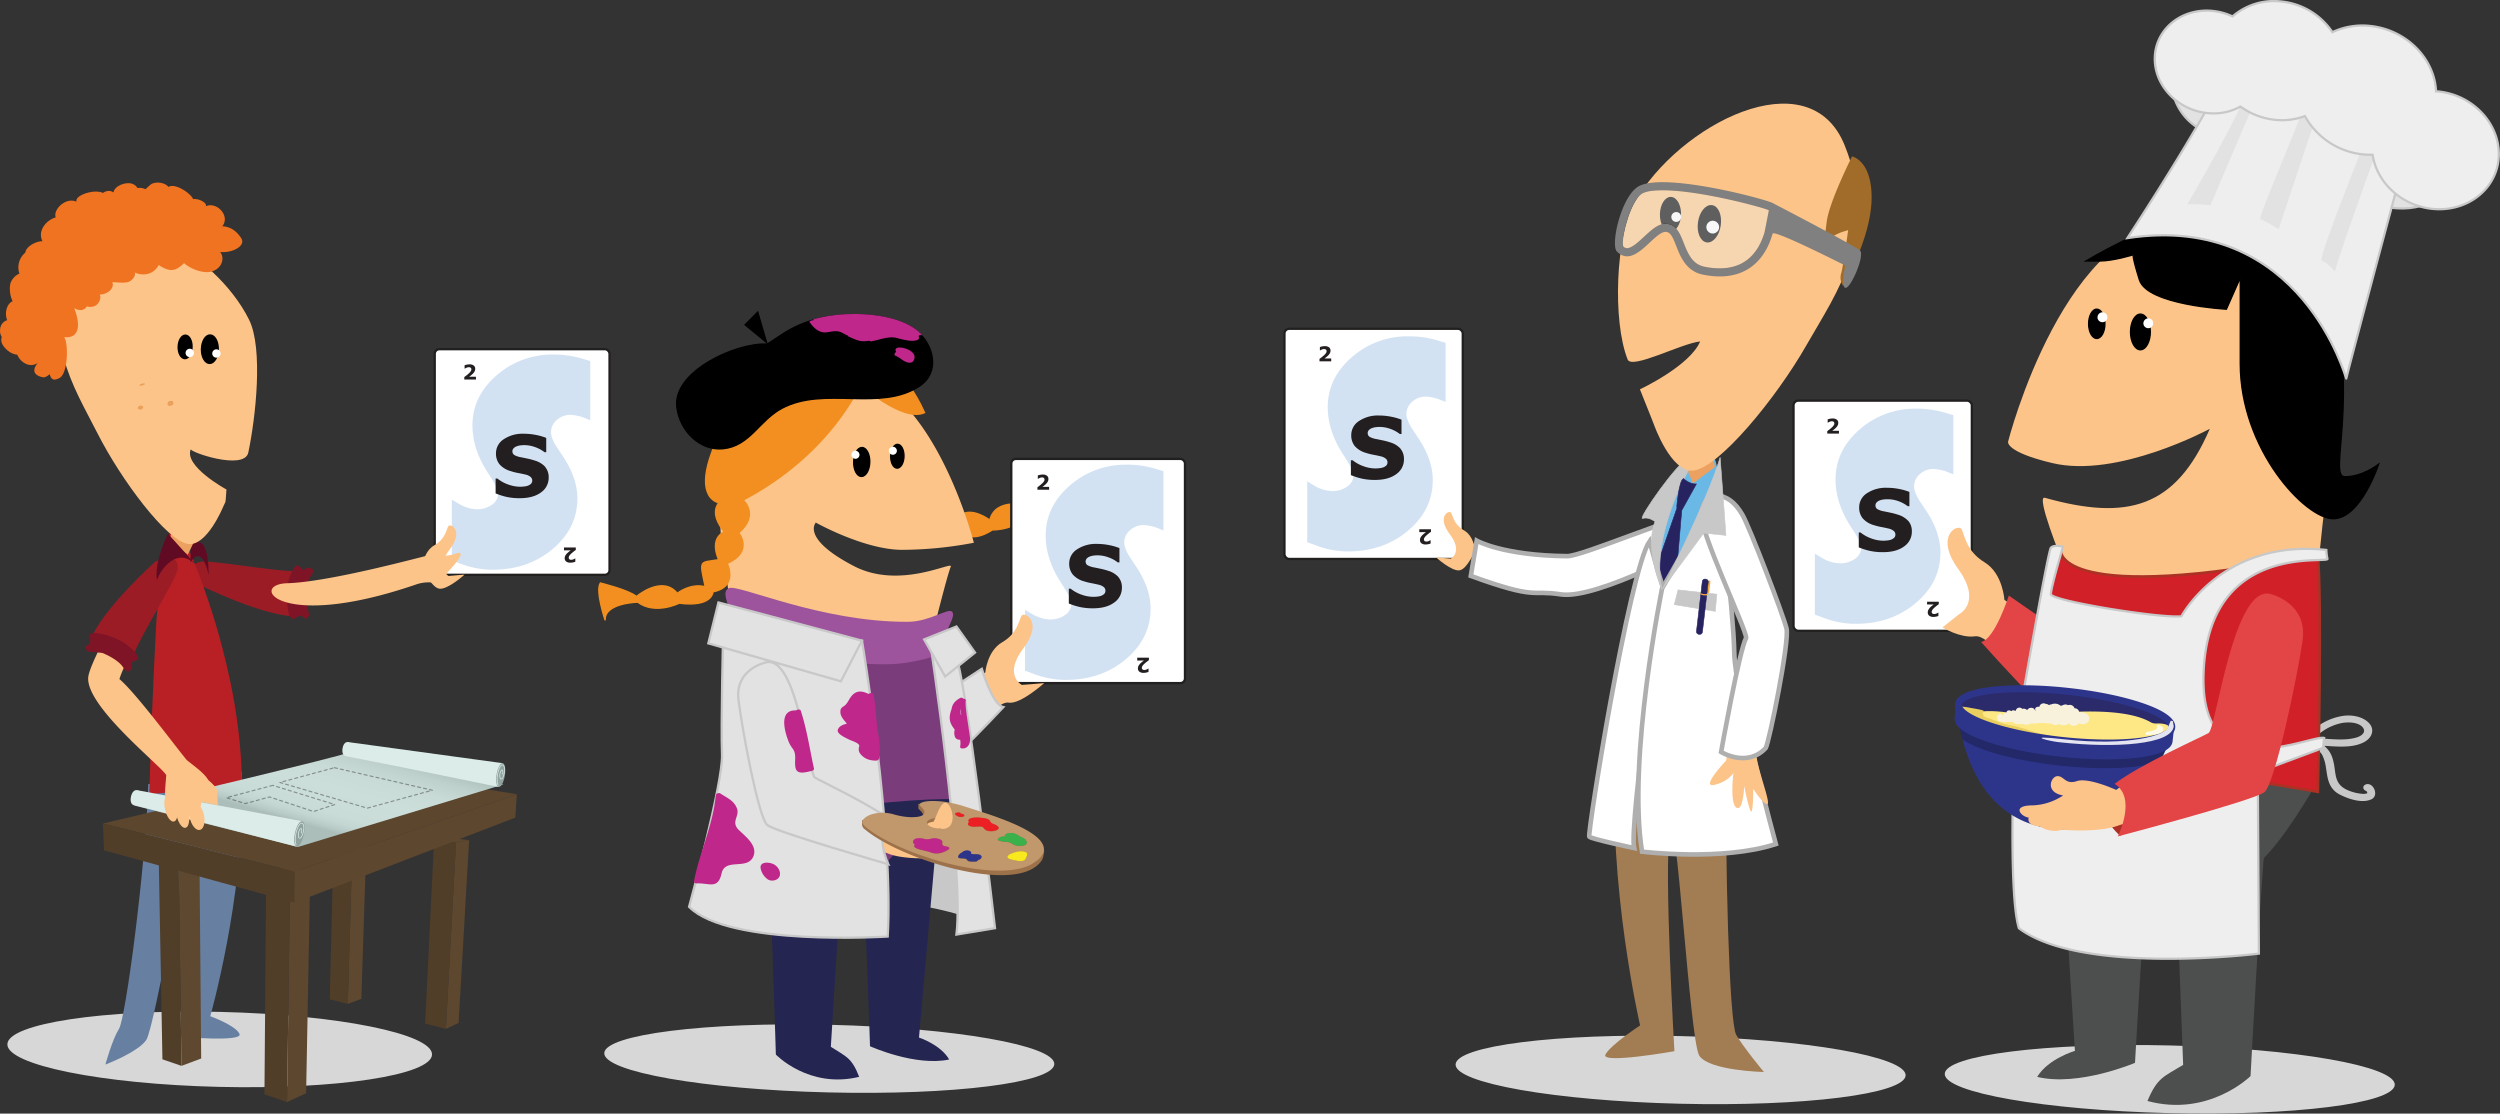 <?xml version="1.0" encoding="UTF-8"?>
<svg xmlns="http://www.w3.org/2000/svg" onmouseup="{ if(window.parent.document.onmouseup) window.parent.document.onmouseup(arguments[0]);}" viewBox="0 0 1082.46 482.16" xmlns:xlink="http://www.w3.org/1999/xlink"><rect x="0" y="0" width="1082.46" height="482.16" fill="#333333" stroke="none"/><defs><style>.cls-1,.cls-44,.cls-45{fill:none;}.cls-2{isolation:isolate;}.cls-3{fill:#d7d7d7;}.cls-4{fill:#f28f20;stroke:#f28f20;stroke-width:0.61px;}.cls-14,.cls-5,.cls-64,.cls-66,.cls-70{fill:#fff;}.cls-5{stroke:#221f1f;stroke-miterlimit:10;}.cls-6{clip-path:url(#clip-path);}.cls-7{fill:#d3e2f3;}.cls-8{clip-path:url(#clip-path-2);}.cls-9{fill:#231f20;}.cls-10{fill:#fcc488;}.cls-11,.cls-52,.cls-74{fill:#c8c8c8;}.cls-11,.cls-12,.cls-52,.cls-53,.cls-56,.cls-74{stroke:#c8c8c8;}.cls-12,.cls-53,.cls-57{fill:#e2e2e2;}.cls-13,.cls-33,.cls-45,.cls-75{stroke:#000;}.cls-13{stroke-width:0.59px;}.cls-15{fill:#242551;}.cls-16{fill:#7b3c7c;}.cls-17{fill:#9e549d;}.cls-18{fill:#9d7149;}.cls-19{clip-path:url(#clip-path-3);}.cls-20{fill:#c1976c;}.cls-21{fill:#bf278b;}.cls-22{fill:#ec2024;}.cls-23{fill:#3ab14a;}.cls-24{fill:#f7e91d;}.cls-25,.cls-59{fill:#2d358b;}.cls-26{fill:#9c1c25;}.cls-27{fill:#7f1426;}.cls-28{fill:#6780a2;}.cls-29{fill:#b92025;}.cls-30{fill:#610a24;}.cls-31{fill:#eca160;}.cls-32{fill:#eed214;}.cls-33{stroke-width:0.64px;}.cls-34{fill:#f07322;}.cls-35{fill:#eba05e;}.cls-36{fill:#5b462e;}.cls-37{fill:#5e4830;}.cls-38{fill:#513e29;}.cls-39{fill:#5d472f;}.cls-40{fill:#5c462e;}.cls-41{fill:url(#linear-gradient);}.cls-42{fill:#dcece9;}.cls-43{fill:#90a39f;}.cls-44{stroke:#dcece9;stroke-width:0.3px;}.cls-45{stroke-linecap:round;stroke-linejoin:round;stroke-width:0.5px;stroke-dasharray:1.32;opacity:0.35;}.cls-45,.cls-58{mix-blend-mode:multiply;}.cls-46{clip-path:url(#clip-path-4);}.cls-47{clip-path:url(#clip-path-5);}.cls-48{clip-path:url(#clip-path-6);}.cls-49{clip-path:url(#clip-path-7);}.cls-50{fill:#fcc58a;}.cls-51{fill:#e34445;}.cls-52{stroke-width:2.02px;}.cls-53,.cls-56{stroke-width:0.98px;}.cls-54{fill:#4d4e4e;}.cls-55{fill:#d12027;stroke:#ab3124;stroke-width:1.17px;}.cls-56,.cls-79{fill:#efeeee;}.cls-58{opacity:0.25;}.cls-59{stroke:#2d358b;stroke-width:2.05px;}.cls-60{fill:#2b2b6b;}.cls-61{clip-path:url(#clip-path-8);}.cls-62{fill:#fde885;}.cls-63{fill:#eacf60;}.cls-64{opacity:0.87;mix-blend-mode:overlay;}.cls-65{fill:#ab3124;}.cls-66{opacity:0.79;}.cls-67{fill:#f8f2dc;}.cls-68{clip-path:url(#clip-path-9);}.cls-69{clip-path:url(#clip-path-10);}.cls-70{stroke:#afafb0;stroke-width:2px;}.cls-71{fill:#a27c52;}.cls-72{fill:#6ab8e6;}.cls-73,.cls-78{fill:#272361;stroke:#272361;}.cls-73{stroke-width:0.25px;}.cls-74{stroke-width:0.26px;}.cls-75{stroke-width:0.84px;}.cls-76{fill:#a16c29;}.cls-77{fill:#f6ac3c;}.cls-78{stroke-width:0.23px;}.cls-79{opacity:0.4;}.cls-80{fill:gray;}</style><clipPath id="clip-path"><rect data-cppathid="10000" height="99.66" width="59.89" y="198.07" x="443.83" class="cls-1"/></clipPath><clipPath id="clip-path-2"><rect data-cppathid="10001" height="99.82" width="59.89" y="198.07" x="443.83" class="cls-1"/></clipPath><clipPath id="clip-path-3"><polygon data-cppathid="10002" points="435.19 382.25 366.25 359.7 392.89 341.04 461.83 363.59 435.19 382.25" class="cls-1"/></clipPath><linearGradient gradientUnits="userSpaceOnUse" gradientTransform="translate(-211.95 428.45) rotate(1.39)" y2="-118.62" x2="354.63" y1="-79.33" x1="344.28" id="linear-gradient"><stop stop-color="#abbeba" offset="0"/><stop stop-color="#b8cac6" offset="0.04"/><stop stop-color="#c3d6d2" offset="0.11"/><stop stop-color="#cadcd8" offset="0.2"/><stop stop-color="#ccdeda" offset="0.46"/><stop stop-color="#c9dbd7" offset="0.66"/><stop stop-color="#bfd1cd" offset="0.83"/><stop stop-color="#aec1bd" offset="0.98"/><stop stop-color="#abbeba" offset="1"/></linearGradient><clipPath id="clip-path-4"><rect data-cppathid="10003" height="99.66" width="59.89" y="150.36" x="195.64" class="cls-1" id="SVGID"/></clipPath><clipPath id="clip-path-5"><rect data-cppathid="10004" height="99.82" width="59.89" y="150.36" x="195.64" class="cls-1" data-name="SVGID" id="SVGID-2"/></clipPath><clipPath id="clip-path-6"><rect data-cppathid="10005" height="99.66" width="59.89" y="173.79" x="785.82" class="cls-1" data-name="SVGID" id="SVGID-3"/></clipPath><clipPath id="clip-path-7"><rect data-cppathid="10006" height="99.82" width="59.89" y="173.79" x="785.82" class="cls-1" data-name="SVGID" id="SVGID-4"/></clipPath><clipPath id="clip-path-8"><path data-cppathid="10007" d="M848,305c-.64,5.87,19.52,12.87,45,15.63s46.68.25,47.32-5.63-19.52-12.88-45-15.63S848.64,299.09,848,305Z" class="cls-1"/></clipPath><clipPath id="clip-path-9"><rect data-cppathid="10008" height="99.66" width="59.89" y="142.47" x="565.96" class="cls-1" data-name="SVGID" id="SVGID-5"/></clipPath><clipPath id="clip-path-10"><rect data-cppathid="10009" height="99.82" width="59.89" y="142.47" x="565.96" class="cls-1" data-name="SVGID" id="SVGID-6"/></clipPath></defs><g class="cls-2"><g data-name="Layer 2" id="Layer_2"><g data-name="estimation cards" id="estimation_cards"><g data-name="team estimate agree" id="team_estimate_agree"><g data-name="Allyson estimating" id="Allyson_estimating"><path data-cppathid="10010" d="M261.64,456c-.19,8.09,43.27,15.7,97.08,17s97.59-4.19,97.78-12.28-43.26-15.7-97.07-17S261.84,447.93,261.64,456Z" class="cls-3"/><path data-cppathid="10011" d="M384.57,196.52s-3.89,8.77,7.82,12c0,0-2.51,10.11,10.16,9.82,0,0-.16,11.3,10.87,8.45,0,0,4,10.57,16.25,2.65,0,0,11.57.27,16-8.09,0,0,13.24-6,16.11,1,0,0-1.61-13.47-5.05-15.47,0,0-9.81,8-11.61,12,0,0-14.05-3.77-16.56,6.33,0,0-8-6.16-13.08-1.87,0,0-2.45-10.33-10.32-8,0,0,.17-10-7.4-9.85,0,0,2.92-9.3-3.13-12.36C394.65,193.13,380.54,187.69,384.57,196.52Z" class="cls-4"/><rect data-cppathid="10012" rx="2" height="97.08" width="75.21" y="198.7" x="437.87" class="cls-5" id="card"/><g data-name="Small estimate" id="Small_estimate"><g class="cls-6"><path data-cppathid="10013" d="M487.93,201.22a36.42,36.42,0,0,0-24.8,9.07q-10.36,9.06-10.37,21.61,0,10.4,6.87,20.79,4.29,6.57,4.3,8.52a6,6,0,0,1-2.68,5,10.93,10.93,0,0,1-6.68,2,16.24,16.24,0,0,1-7.53-2.27c-.08,0-3.13-1.88-3.22-1.92v26.39l3.19,1.15a38.62,38.62,0,0,0,14.43,2.84q15.39,0,26.07-9t10.68-21.9q0-8.84-6.34-18.32l-2.34-3.51c-1.81-2.73-2.72-5-2.72-6.76a6.87,6.87,0,0,1,2.49-5.33,8.7,8.7,0,0,1,6-2.21,19.1,19.1,0,0,1,4.88.9c.08,0,3.51,1.38,3.59,1.4V204l-3.34-1a43.57,43.57,0,0,0-12.45-1.82" class="cls-7"/></g><g class="cls-8"><path data-cppathid="10014" d="M484.27,249.86a9.79,9.79,0,0,0-4.55-2.75c-1.05-.34-2-.6-2.94-.8l-2.84-.59a9,9,0,0,1-3.07-1,1.87,1.87,0,0,1-.81-1.63,1.85,1.85,0,0,1,.5-1.26,3.14,3.14,0,0,1,1.21-.82,6.7,6.7,0,0,1,1.65-.44,12.58,12.58,0,0,1,1.73-.12,13.59,13.59,0,0,1,4.81.88,14.06,14.06,0,0,1,4,2.17h.74v-6.19a24,24,0,0,0-4.49-1.29,27,27,0,0,0-5.24-.52,14.72,14.72,0,0,0-8.66,2.38,7.2,7.2,0,0,0-3.36,6.13,7.29,7.29,0,0,0,1.49,4.68,9.89,9.89,0,0,0,4.88,3,25.3,25.3,0,0,0,3.17.8c1.12.21,2.19.44,3.2.68a5.37,5.37,0,0,1,2.2,1,2,2,0,0,1,.74,1.53,1.89,1.89,0,0,1-.51,1.44,4.13,4.13,0,0,1-1.31.82,7.36,7.36,0,0,1-1.68.36c-.68.07-1.24.1-1.66.1a15.5,15.5,0,0,1-5.12-.92,16.07,16.07,0,0,1-4.81-2.63h-.76v6.44a29.42,29.42,0,0,0,4.65,1.49,25.66,25.66,0,0,0,5.83.59c3.85,0,6.89-.83,9.14-2.48a7.7,7.7,0,0,0,3.37-6.46,6.78,6.78,0,0,0-1.48-4.52" class="cls-9"/><path data-cppathid="10015" d="M454.25,210.81h-2.9l.57-.42c.27-.21.53-.43.79-.67a4.87,4.87,0,0,0,.94-1.14,2.36,2.36,0,0,0,.3-1.16,1.75,1.75,0,0,0-.63-1.44,2.91,2.91,0,0,0-1.85-.51,5.55,5.55,0,0,0-1.21.14,4.4,4.4,0,0,0-.9.26v1.44h.14a3.88,3.88,0,0,1,.81-.42,2.42,2.42,0,0,1,.84-.17,1.23,1.23,0,0,1,.82.24.85.85,0,0,1,.28.69,1.43,1.43,0,0,1-.22.74,4.7,4.7,0,0,1-.75.89q-.34.33-.93.81c-.39.31-.78.61-1.16.89v1.07h5.06" class="cls-9"/><path data-cppathid="10016" d="M492.4,286h2.9l-.57.42c-.27.21-.53.43-.8.67a4.81,4.81,0,0,0-.93,1.14,2.36,2.36,0,0,0-.3,1.16,1.75,1.75,0,0,0,.63,1.44,2.91,2.91,0,0,0,1.85.51,5.46,5.46,0,0,0,1.2-.14,5.17,5.17,0,0,0,.91-.27V289.5h-.14a3.88,3.88,0,0,1-.81.42,2.46,2.46,0,0,1-.84.17,1.18,1.18,0,0,1-.82-.25.83.83,0,0,1-.28-.68,1.43,1.43,0,0,1,.22-.74,5,5,0,0,1,.74-.89c.24-.22.55-.5.94-.81s.77-.61,1.16-.89v-1.07H492.4" class="cls-9"/></g></g><path data-cppathid="10017" d="M421.67,235s-19.15-75.39-60.22-74-54.74,43.5-47.9,82.64c1.83,10.47,3.51,26,5,43.09,4,46.86,20.54,46.7,20.54,46.7l67.36-2.68L402.23,286l1.65-11.87s6.43-25.87,7.8-28.76-21.87,10.21-42-.29c-23.05-12-16.44-18.8-16.44-18.8s21,11.79,37.44,11.79A168.14,168.14,0,0,0,421.67,235Z" class="cls-10"/><path data-cppathid="10018" d="M426.62,291.17s.72-9.28,7.3-13.08,7.19-9.38,8.36-11.44,9.72,2.34.86,14-.68,15.93-.68,15.93l9.65-.81s-10.28,9.29-15.37,8.46-12.3,11.43-18.8,14.43-24.85-10.81-24.76-11.61,14.92-4.46,14.92-4.46Z" class="cls-10"/><path data-cppathid="10019" d="M284.77,308.15l-.34,0-.35,0,.35,0Z" class="cls-10"/><path data-cppathid="10020" d="M427.25,399.42s-22-8.46-38.18-8.45,6.46-54.45,6.46-54.45l21.39-.67Z" class="cls-11"/><path data-cppathid="10021" d="M425.1,289.59s4.49,15.5,9.33,16.59c-8,8.57-17,17.5-17,17.5L408.64,310l3.6-12Z" class="cls-12"/><path data-cppathid="10022" d="M376.59,200.11c-.08,3.47-1.71,6.24-3.63,6.19s-3.41-2.89-3.33-6.35,1.72-6.24,3.63-6.19S376.68,196.66,376.59,200.11Z" class="cls-13"/><path data-cppathid="10023" d="M391.41,197.61c-.07,2.86-1.41,5.13-3,5.09s-2.81-2.37-2.75-5.23,1.42-5.12,3-5.08S391.47,194.76,391.41,197.61Z" class="cls-13"/><path data-cppathid="10024" d="M372.14,197.06a1.74,1.74,0,1,1-1.7-1.89A1.79,1.79,0,0,1,372.14,197.06Z" class="cls-14"/><path data-cppathid="10025" d="M388.32,195.43a1.74,1.74,0,1,1-1.58-2A1.78,1.78,0,0,1,388.32,195.43Z" class="cls-14"/><path data-cppathid="10026" d="M418.18,345.62s-5.7,30.23-28.88,32.88c-15.1,1.73-44.51-.71-48.68,4-5.85,6.62-24.86-28.59-24.86-28.59s77.59-32.1,95.95-18.41" class="cls-15"/><path data-cppathid="10027" d="M404.91,370l-7,79.25s9.33,3,13.07,9.49C396.34,461.88,376.7,453,376.7,453s-2.31-73.76-3.92-82.25S404.91,370,404.91,370Z" class="cls-15"/><path data-cppathid="10028" d="M365.1,366.72l-5.36,86.53c6.63,4.31,9,4.57,12.26,13-21.74,5.31-36.07-9.65-36.07-9.65s-2.47-84.7-3.62-87.21,31-3.87,31-3.87" class="cls-15"/><path data-cppathid="10029" d="M316.78,272.69c90.71,20,90.4.91,90.4.91S422,333,418.5,346.5c-19.39-3.19-103.81,9.56-103.81,9.56S314.77,286.16,316.78,272.69Z" class="cls-16"/><path data-cppathid="10030" d="M372.48,166.45s-12.49,30-50.73,50.06c0,0,7.27,6.24-1.89,14.21,0,0,6.61,8.05-5,13.24,0,0,5,10.14-6.17,12.29,0,0-.12,6.78-14.61,4.91,0,0-10.34,5.21-17.94-.44,0,0-14.56.25-14.12,7.85,0,0-4.33-12.85-2.08-16.13,0,0,12.3,3,15.64,5.84,0,0,11.06-9.44,17.67-1.39,0,0,5.63-4.52,12.09-2.84-2.57-12-2.53-10.33,5.85-11.7,0,0-4.43-8.9,2.46-12.08,0,0-6.64-7.14-2.48-12.5-7.66-2.59-7.8-13.61,1.06-30.93,13.64-26.68,38.16-29.73,42.16-28.73s28.59-17.82,45.92,20.55C391,183,372.48,166.45,372.48,166.45Z" class="cls-4"/><path data-cppathid="10031" d="M332.07,149c5.58-2.87,14.06-12.43,36.91-12.74,8.68-.11,20.46,1.38,27.59,6.77,7.75,5.87,10.74,18.11,1.54,24.16-17.17,11.28-41.16-.23-59.61,9.62-9.81,5.24-13.81,16.32-25.44,17.48-9.92,1-18.75-7.67-20-18-1.89-15.43,25.57-28,39-27.3" class="cls-13"/><polygon data-cppathid="10032" points="322.61 140.63 328.08 135.13 331.92 148.28 322.61 140.63" class="cls-13"/><path data-cppathid="10033" d="M315.59,254.64c-3.3,1.55-.16,6.72.17,9.5s-4.13,7-2.61,9.83S367,290.71,392,287s18.47-11,18.12-13,3.74-7,2.2-9.05-9.59,4.21-19.1,4.28C355.21,269.45,319.59,252.76,315.59,254.64Z" class="cls-17"/><path data-cppathid="10034" d="M373.22,277.4s13.83,82.26,11.14,128.1c0,0-68.87,4.46-86-12.87,0,0,14.77-53.76,14.27-66s.49-52.62.49-52.62Z" class="cls-12"/><polygon data-cppathid="10035" points="311.09 260.86 306.7 278.56 364.08 294.99 373.21 277.4 311.09 260.86" class="cls-12"/><path data-cppathid="10036" d="M402.58,276.93s15,98.91,11.55,127.71l16.69-2.76s-12.75-111.12-17.31-118.75S402.58,276.93,402.58,276.93Z" class="cls-12"/><polygon data-cppathid="10037" points="400.14 276.87 409.25 292.92 422.17 282.55 414.13 271.27 400.14 276.87" class="cls-12"/><path data-cppathid="10038" d="M383.89,373.19a24.72,24.72,0,0,0,5-5.91c1.83-3.27-10.06-10.76-10.2-4.92S383.89,373.19,383.89,373.19Z" class="cls-16"/><path data-cppathid="10039" d="M339.85,294.44c1,3.31,9.34,32.36,9.56,39.37s25.34,14.63,36.24,23.27c0,0,9.83-4.24,13.88-2.78s4.53-1.64,6.86-1.59,4.53,5.76-2.11,6.77a20.65,20.65,0,0,0,11.2,3.78c7,.36,3.21,4.16.67,4.29,0,0,1.11,2.76-4,3a9.65,9.65,0,0,1-7.82,1s-13.06.85-20-2.05c-3.43-1.43-47.07-10.1-50-16.21s-13.9-45.3-12-51.88S336.61,283.46,339.85,294.44Z" class="cls-10"/><path data-cppathid="10040" d="M331.52,286.84s-13.43,2.82-11.76,16.23,8.73,51.11,12.44,54.14,52.42,17,52.42,17-6.64-13.91,1.64-18.62c-9-7.1-30.68-17.25-33.43-18.9S345.16,283.05,331.52,286.84Z" class="cls-12"/><path data-cppathid="10041" d="M410.06,359.49c-1.42.94-4.42,1.05-6.72.24s-3-2.24-1.59-3.18,4.43-1.05,6.73-.23,3,2.22,1.58,3.17m-36.7-4.44c-.11,1.13,0,1-.1,1.7a2.62,2.62,0,0,0,1.19,2.32c14.94,12.55,58.84,26.27,73.39,16.59.21-.13.42-.28.62-.43,2-1.54,3.06-3.06,3.31-4.55.16-1.08.64-2.11.07-3.15-4-7.32-25.45-13.54-34.63-16.64a62.41,62.41,0,0,0-19.57-2.82s0,1.43,0,1.64a.93.93,0,0,0,.42.85c2,1.82,2.1,3.08,1,3.82-1.95,1.3-7.51,1-12.53-.51-4.56-1.42-9.36-.69-11.73.89" class="cls-18"/><g class="cls-2"><g class="cls-19"><path data-cppathid="10042" d="M443.62,372.43c-1.11.78-3.52.26-5.46-.19-2.59-.62-2.33-1.42-1.05-2.31l.05,0a.62.62,0,0,1,.19-.07c1.45-.68,4.46-1.8,6.62-.91a1,1,0,0,1,.72,1.44,7.1,7.1,0,0,1-.7,1.7,1.22,1.22,0,0,1-.37.38m-11.05-9.57a.88.88,0,0,1,.25-.26,4,4,0,0,1,2.25-.35,1,1,0,0,1,.47-1.06,2.67,2.67,0,0,1,1-.38,5.9,5.9,0,0,1,3.69.5,18.19,18.19,0,0,0,2.23,1.31,4.2,4.2,0,0,1,1.42.78c.65.74,1,1.5.34,2.2a1.29,1.29,0,0,1-.21.19,5.83,5.83,0,0,1-3.55.4c-2-.21-2.18-1.38-4.23-1.61a14.46,14.46,0,0,1-3.68-.59c-.79-.36-.52-.76-.05-1.09l.06,0m-9.47,10-.16.09-.36.14a.52.52,0,0,1-.41,0c-1.34,0-2.87.13-3.36-.64s-1.39-.67-2.76-.77c-2.16-.14-.81-1.58-.37-2l.19-.17a.42.42,0,0,1,.28-.09c.14-.12.31-.25.49-.38a3.23,3.23,0,0,1,2.77-.68c1,.33,1.12.7,1.06,1.18s2.52.25,3.42.51c1.43.4,1.35,1.45.49,2a2.69,2.69,0,0,1-.91.39,1.22,1.22,0,0,1-.37.42M419.61,356h0c-.45-.58-.34-1,.11-1.34,1-.74,4-.79,6.4-.33a4.83,4.83,0,0,1,2.22.78c.55.58.36,1.2,1.75,1.7,1.6.58,2.75,1.4,2.14,2.18a2.1,2.1,0,0,1-.34.32,5.83,5.83,0,0,1-3.5.59,3,3,0,0,1-2.51-1.42c-.94-1.2-3.76,0-5.74-.71-1.43-.49-1.09-1.24-.61-1.72l.08,0m-2.32-2.52a3.14,3.14,0,0,1-3-.28c-.08-.05-.11-.1-.11-.15a1.29,1.29,0,0,1-.46-.32c-.22-.26-.18-.47.05-.63a3,3,0,0,1,1.4-.32c.38,0,.71.14.72.31a.24.24,0,0,0,.09.15,2.69,2.69,0,0,1,1.44.48.43.43,0,0,1-.07.73l0,0m-6.81,14.47a9.88,9.88,0,0,1-2,1,7.57,7.57,0,0,1-5.16.27c-3.14-1.31-8.87-1.39-7.13-3.74-.26,0-.53-.08-.6-.23a1.31,1.31,0,0,1,.37-1.77,2.61,2.61,0,0,1,1.36-.41,7.62,7.62,0,0,1,2.82.2c2.17.56,2.69-.19,4.34-.23s3.42.55,3.54,1.39-.65,1.71,1.59,2.13a3.31,3.31,0,0,1,1.23.37c.42.33.17.71-.32,1.05m-.13-10.16a.18.18,0,0,1-.07.05c-1.44,1-4.46,1.11-6.74.32s-2.93-2.14-1.56-3.09a.18.18,0,0,1,.07-.05c1.44-1,4.46-1.1,6.73-.32s2.94,2.14,1.57,3.09m-35.48-4.11c-1.66,1.16-2.08,2.72-.31,4.21,14.73,12.4,58.89,25.6,73.48,15.38l.33-.24c14.24-10.66-18.46-19.88-30.66-23.85-9.43-3.07-17.29-2.8-19.2-1.47-.55.39-.6.87,0,1.39,2,1.75,2,3,.95,3.76-1.95,1.36-7.58,1.19-12.61-.31-4.64-1.38-9.57-.54-11.95,1.13" class="cls-20"/><path data-cppathid="10043" d="M395.92,363.43a1.31,1.31,0,0,0-.37,1.77c.07.15.34.22.6.23-1.74,2.35,4,2.43,7.13,3.74a7.57,7.57,0,0,0,5.16-.27,9.88,9.88,0,0,0,2-1c.49-.34.74-.72.32-1.05a3.31,3.31,0,0,0-1.23-.37c-2.24-.42-1.47-1.33-1.59-2.13s-1.87-1.43-3.54-1.39-2.17.79-4.34.23a7.62,7.62,0,0,0-2.82-.2,2.61,2.61,0,0,0-1.36.41" class="cls-21"/><path data-cppathid="10044" d="M419.72,354.63c-.45.32-.56.76-.11,1.34h0l-.08,0c-.48.48-.82,1.23.61,1.72,2,.67,4.8-.49,5.74.71a3,3,0,0,0,2.51,1.42,5.83,5.83,0,0,0,3.5-.59,2.1,2.1,0,0,0,.34-.32c.61-.78-.54-1.6-2.14-2.18-1.39-.5-1.2-1.12-1.75-1.7a4.83,4.83,0,0,0-2.22-.78c-2.4-.46-5.35-.41-6.4.33" class="cls-22"/><path data-cppathid="10045" d="M413.74,352.08c-.23.16-.27.37-.05.63a1.29,1.29,0,0,0,.46.32c0,.05,0,.1.11.15a3.14,3.14,0,0,0,3,.28l0,0a.43.43,0,0,0,.07-.73,2.69,2.69,0,0,0-1.44-.48.24.24,0,0,1-.09-.15c0-.17-.34-.33-.72-.31a3,3,0,0,0-1.4.32" class="cls-22"/><path data-cppathid="10046" d="M432.82,362.6a.88.88,0,0,0-.25.26l-.06,0c-.47.33-.74.73.05,1.09a14.46,14.46,0,0,0,3.68.59c2.05.23,2.28,1.4,4.23,1.61a5.83,5.83,0,0,0,3.55-.4,1.29,1.29,0,0,0,.21-.19c.64-.7.31-1.46-.34-2.2a4.2,4.2,0,0,0-1.42-.78,18.19,18.19,0,0,1-2.23-1.31,5.9,5.9,0,0,0-3.69-.5,2.67,2.67,0,0,0-1,.38,1,1,0,0,0-.47,1.06,4,4,0,0,0-2.25.35" class="cls-23"/><path data-cppathid="10047" d="M437.11,369.93c-1.28.89-1.54,1.69,1.05,2.31,1.94.45,4.35,1,5.46.19a1.22,1.22,0,0,0,.37-.38,7.1,7.1,0,0,0,.7-1.7,1,1,0,0,0-.72-1.44c-2.16-.89-5.17.23-6.62.91a.62.62,0,0,0-.19.07l-.05,0" class="cls-24"/><path data-cppathid="10048" d="M415.87,369.43l-.19.17c-.44.44-1.79,1.88.37,2,1.37.1,2.27,0,2.76.77s2,.66,3.36.64a.52.52,0,0,0,.41,0l.36-.14.16-.09a1.22,1.22,0,0,0,.37-.42,2.69,2.69,0,0,0,.91-.39c.86-.6.94-1.65-.49-2-.9-.26-3.52.1-3.42-.51s-.1-.85-1.06-1.18a3.23,3.23,0,0,0-2.77.68c-.18.13-.35.26-.49.38a.42.42,0,0,0-.28.09" class="cls-25"/></g></g><path data-cppathid="10049" d="M404.44,355.28c.92-1.31,2.88-8.68,5.38-7.59s4.23,8.86.48,10.7-6.34-1.64-6.34-1.64Z" class="cls-10"/><path data-cppathid="10050" d="M380,316.1c-.8-5.18-.72-10.37-1.86-15.53-.15-.72-1.48-.59-2.06-.08-3.22-1.69-5.87-1.54-8,1.74-.94,1.48-1.47,2.86-3.12,3.8a2.45,2.45,0,0,0-1,1.24c-.51,2.7,1.22,4.11,2.71,6.07-1.65.41-3.37,1-3.91,2.67-.61,1.85,4.06,3.77,5,4.26s4.87,1.58,4.24,3a3.41,3.41,0,0,0,.26,2.79c1.71,2.42,4.15,3.26,7,3.28.47,0,1.2-.31,1.3-.83C381.45,324.25,380.67,320.36,380,316.1Z" class="cls-21"/><path data-cppathid="10051" d="M319.91,359.38c-3.67-3.59.52-5.92-.83-9.38s-4.2-4.45-7.19-6.45c-.77-.51-2.23.28-1.86,1a.73.73,0,0,0-.17.38c-1.22,12.69-7,24.2-9.38,36.65-.14.75.72.93,1.27.91,5.42-.19,9.12,2.71,10.68-4.31,1.51-6.79,10.77-1.45,13.59-7C328.47,366.36,322.78,362.19,319.91,359.38Z" class="cls-21"/><path data-cppathid="10052" d="M334.18,373.88c-1.71-.58-5.05-.74-4.88,1.88a7.7,7.7,0,0,0,3.07,4.95c1.7,1.2,4.89.47,5.3-1.74S336.25,374.47,334.18,373.88Z" class="cls-21"/><path data-cppathid="10053" d="M352.44,332.79c-1.83-8.37-3.06-16.9-5.72-25.07-.23-.71-1.48-.6-2.05-.12-7.44-.32-5.05,8.7-3.35,13.17a12.82,12.82,0,0,0,1.83,3.27c2.07,2.76.58,5.56,1.35,8.6s4.88,1.57,7,1.16C351.89,333.71,352.56,333.32,352.44,332.79Z" class="cls-21"/><path data-cppathid="10054" d="M419.94,318.9c-.82-5.95-2.2-13.33-1.79-15.55.1-.58-.4-.81-1-.79a1.09,1.09,0,0,0-1.49-.29c-2.38,1.29-3.38,2.89-3.61,4.66-.83,2.23-1.28,4.41-.19,6.65a12,12,0,0,0,1.53,2.31,5,5,0,0,0,.26,3.54,2.34,2.34,0,0,0,2.07.85,7.89,7.89,0,0,1,0,3c-.1.43.38.76.75.8C419.07,324.27,420.36,322,419.94,318.9ZM416.05,308c0,.49.1,1,.15,1.52a.67.67,0,0,0-.15.06,16.35,16.35,0,0,1-.21-2.78C415.89,307.22,416,307.62,416.05,308Z" class="cls-21"/><path data-cppathid="10055" d="M399.32,145.13a18.73,18.73,0,0,0-2.54-2.33c-7.37-5.59-18.91-6.68-25.13-6.83-.91,0-1.81,0-2.67,0a64.09,64.09,0,0,0-16.89,2.3c.13.12.25.26.37.38-.69-.16-2.28.44-1.91.9,1.34,1.71,2.54,3.2,4.58,4,3.2,1.28,6-1.31,9.53.54.85.45,1.66.89,2.47,1.25.07.12.16.23.24.36,2.09.92,4.27,2.05,6.42,2.05a20.66,20.66,0,0,0,2.73-.23c0,.2.3.33.88.23,3.47-.58,7.36-2.33,10.87-1.42a41.59,41.59,0,0,0,5.4,1.18c1.41.18,5.26.13,4.05-2l.46-.4Z" class="cls-21"/><path data-cppathid="10056" d="M388.74,150.53c-.44.08-1.13.56-1,1.09.07.22.16.42.24.62-.15.23-.3.47-.48.7a.68.68,0,0,0,.28,1.14c1.38.45,2.56,1.64,3.85,2.32s3.26,1.18,4-.38C397.56,152.34,391.42,150.08,388.74,150.53Z" class="cls-21"/></g><g data-name="Andy estimating" id="Andy_estimating"><path data-cppathid="10057" d="M187.07,456.6c-.22,8.95-41.56,15.21-92.34,14S3,461.09,3.19,452.14s41.55-15.21,92.33-14S187.28,447.65,187.07,456.6Z" class="cls-3"/><path data-cppathid="10058" d="M126.56,266.83c-14.73-1-39.49-13.24-39.49-13.24s-8.67-7.92-.74-10.27c4-1.17,30,3.85,42.08,4.05C126.34,255.54,127.33,264.73,126.56,266.83Z" class="cls-26"/><path data-cppathid="10059" d="M125.1,265.77s1.15,3,2.3,2.14a10.6,10.6,0,0,1,3-1.4l2.15,1.63,1.45-1.82-1.79-6.23s-.11-7.27,2.52-10.83-1.56-3.48-1.56-3.48-1.85,1.37-2.33.67-1.71-2-2.67-1.49S122.06,253.16,125.1,265.77Z" class="cls-27"/><path data-cppathid="10060" d="M104.61,334.06s.2,4.88.23,7.33C105.54,389,91.05,440,91.05,440s10.9,3.93,12.64,7.64S78,448.89,78,448.89s7.1-65.82,5.62-80.51S67.1,445,63.3,450.36s-17.67,10.57-17.67,10.57,3-10.92,5.88-15.44,11.37-68.77,12.56-103.25c0-.93.09-2.74.09-2.74Z" class="cls-28"/><path data-cppathid="10061" d="M81.31,237s20.73,44.83,23.2,94.38c.15,3,.25,9.14.25,9.14l-40.1,3.3s.09-2.48.12-3.66c.82-33.89,3-72.33,3-72.33s3.72-40.24,7.34-38.31S81.31,237,81.31,237Z" class="cls-29"/><path data-cppathid="10062" d="M82.79,229.31l-.35,14.25s4.69-8.82,7.9,5.37c0-12.83-3.24-14.1-3.74-13.94S82.79,229.31,82.79,229.31Z" class="cls-30"/><polygon data-cppathid="10063" points="74.3 229.69 73.57 233.87 81.29 240.19 84.35 233.88 74.3 229.69" class="cls-31"/><path data-cppathid="10064" d="M15.53,135.32s-4.49,12.34,14.94,6.9S42.27,127.78,42.86,127s-23.2-6.23-23.82-6.45S15.53,135.32,15.53,135.32Z" class="cls-32"/><path data-cppathid="10065" d="M96.6,219.49s0-.08,1-2.15c.13-.28.45-5.4.45-5.4s-18.73-10.18-15.4-17.53c-1.28,1.1,23.16,9.62,24.87,1.52,3.15-15,6.55-44.93.31-57.53-14.64-29.53-61.57-56.76-76.16-24.88s.23,53.74,10.49,74,30,46.65,39.26,48C89.53,236.73,96.6,219.49,96.6,219.49Z" class="cls-10"/><path data-cppathid="10066" d="M87.26,151.11c-.09,3.38,1.47,6.17,3.46,6.22s3.67-2.66,3.75-6.05S93,145.12,91,145.07,87.34,147.73,87.26,151.11Z" class="cls-33"/><path data-cppathid="10067" d="M91.9,153a1.81,1.81,0,1,0,1.85-1.75A1.81,1.81,0,0,0,91.9,153Z" class="cls-14"/><path data-cppathid="10068" d="M77.18,150.14c-.07,2.79,1.21,5.08,2.85,5.12s3-2.18,3.09-5-1.21-5.08-2.84-5.12S77.25,147.36,77.18,150.14Z" class="cls-33"/><path data-cppathid="10069" d="M80.36,152.74A1.81,1.81,0,1,0,82.21,151,1.81,1.81,0,0,0,80.36,152.74Z" class="cls-14"/><path data-cppathid="10070" d="M104.29,102.9c-3.53-5.29-8.25-5.49-11.66-4.45,1.25-7.07-27.85-20-25.53-9.1C65.66,84.13,60.29,86,58.42,89c-4.05-2-12.12.62-11.23,4.59-.69.47-1.37,1-2,1.43A3.66,3.66,0,0,0,44,95.6a5.07,5.07,0,0,0-2.05-1.92c.1-2.79-4.3-5.85-8.52-4.74a7.42,7.42,0,0,0-4.94,5.7,5,5,0,0,0-4.3,5l0,.38c-1.5.56-1.64,2-1,3.65-4,.24-7.43,1.71-7.49,4.11a7.19,7.19,0,0,0-4.12,1.15,8.27,8.27,0,0,0-3.17,9.54,7.17,7.17,0,0,0-3.95,4.38,12.82,12.82,0,0,0,1,7.6c-2.25.91-3.33,4.18-2.7,7.08a6.88,6.88,0,0,0,.37,1.08,4.42,4.42,0,0,0-3.08,4,5.11,5.11,0,0,0,.73,3.34,3,3,0,0,0-.19.58c-.39,2.22,1.51,4.3,3.1,5.53a7.67,7.67,0,0,0,3.8,1.53c1.21,3.14,5.35,6,8.86,3.54-3.1,3.83-.9,5.72,2.6,6.29A4.93,4.93,0,0,0,21.48,162c.58,1.68,1.19,3.36,4.33,1.63,3.56-1.86,3.94-14.67,2-17.64,7.52.67,6.6-6.84,4.33-12.58,2.64,1.52,4.45.87,5.43-.72a5.65,5.65,0,0,0,3.26-.09c2.1-.88,3.14-3.55,2.34-5.06,2.94,0,6.54-2.35,5.47-5.36,2,0,6,.7,7.73-.49,1.49-1,2.4-2.49,2-3.67,3.81,1.68,8.27.75,10.34-3.24,5.53,3.55,7.63,2.25,11-.83,3.13,2.84,9.67,5.11,13.11,3.14,3.53-1.61,4.44-5.63,2.49-8C100.63,109.7,106.91,106.33,104.29,102.9Z" class="cls-34"/><path data-cppathid="10071" d="M60.74,167a3,3,0,0,0,1.75-.47c.31-.26.42-.51-.13-.51a3,3,0,0,0-1.76.47c-.31.26-.42.51.14.51Z" class="cls-35"/><path data-cppathid="10072" d="M60.7,177.36c1.4,0,1.93-1.75.24-1.75-1.4,0-1.93,1.75-.24,1.75Z" class="cls-35"/><path data-cppathid="10073" d="M75,174.78v-.47A.42.42,0,0,0,75,174a.44.44,0,0,0-.22-.26.8.8,0,0,0-.38-.14,1.25,1.25,0,0,0-.47,0l-.33,0a1.83,1.83,0,0,0-.6.28l-.22.2a.89.89,0,0,0-.23.44V175a.41.41,0,0,0,.07.33.45.45,0,0,0,.23.26.73.73,0,0,0,.38.14,1,1,0,0,0,.46,0l.34-.06a2,2,0,0,0,.6-.28l.21-.2a.82.82,0,0,0,.23-.44Z" class="cls-35"/><g class="cls-2"><polygon data-cppathid="10074" points="144.6 358.26 150.73 357.35 158.86 358.35 152.79 359.29 144.6 358.26" class="cls-36"/><polygon data-cppathid="10075" points="158.86 358.35 156.46 432.48 150.6 434.66 152.79 359.29 158.86 358.35" class="cls-37"/><polygon data-cppathid="10076" points="152.79 359.29 150.6 434.66 142.79 432.68 144.6 358.26 152.79 359.29" class="cls-38"/></g><g class="cls-2"><polygon data-cppathid="10077" points="187.98 363.69 193.75 362.61 203.12 363.76 197.45 364.87 187.98 363.69" class="cls-36"/><polygon data-cppathid="10078" points="203.12 363.76 198.56 442.94 193.06 445.48 197.45 364.87 203.12 363.76" class="cls-39"/><polygon data-cppathid="10079" points="197.45 364.87 193.06 445.48 184.08 443.19 187.98 363.69 197.45 364.87" class="cls-38"/></g><g class="cls-2"><polygon data-cppathid="10080" points="68.68 369.52 77.72 368.18 86.35 369.57 77.34 370.96 68.68 369.52" class="cls-36"/><polygon data-cppathid="10081" points="86.35 369.57 87.11 458.32 78.58 461.5 77.34 370.96 86.35 369.57" class="cls-37"/><polygon data-cppathid="10082" points="77.34 370.96 78.58 461.5 70.33 458.67 68.68 369.52 77.34 370.96" class="cls-38"/></g><g class="cls-2"><polygon data-cppathid="10083" points="115.27 377.28 124.05 375.63 134.35 377.29 125.64 379 115.27 377.28" class="cls-36"/><polygon data-cppathid="10084" points="134.35 377.29 132.54 473.37 124.29 477.18 125.64 379 134.35 377.29" class="cls-39"/><polygon data-cppathid="10085" points="125.64 379 124.29 477.18 114.5 473.82 115.27 377.28 125.64 379" class="cls-38"/></g><g class="cls-2"><polygon data-cppathid="10086" points="44.59 356.56 149.5 331.71 223.78 343.9 127.65 377.38 44.59 356.56" class="cls-40"/><polygon data-cppathid="10087" points="223.78 343.9 223.12 354 127.52 390.83 127.65 377.38 223.78 343.9" class="cls-39"/><polygon data-cppathid="10088" points="127.65 377.38 127.52 390.83 45.03 368.19 44.59 356.56 127.65 377.38" class="cls-38"/></g><path data-cppathid="10089" d="M58,348.77s93.73-22.26,91.89-22.68S218,339.65,218,339.65L129,366.73Z" class="cls-41"/><path data-cppathid="10090" d="M128.41,366.59q-35.2-9.18-70.51-18c.57-2.58.85-3.88,1.42-6.47l71.5,13.45C129.86,360,129.37,362.19,128.41,366.59Z" class="cls-42"/><path data-cppathid="10091" d="M60.52,345.74c-.46,2.1-1.58,3.12-2.62,2.87s-1.64-1.66-1.19-3.69,1.56-3,2.61-2.78S61,343.65,60.52,345.74Z" class="cls-42"/><path data-cppathid="10092" d="M131.51,361.52c-.67,3.06-2.06,5.33-3.1,5.07s-1.36-2.92-.7-5.93,2-5.28,3.11-5.07S132.18,358.46,131.51,361.52Z" class="cls-43"/><path data-cppathid="10093" d="M128.26,365.83c-.71-1.37-.48-4.55.51-7.14.8-2.07,1.92-2.89,2.5-1.81.46.86.31,2.92-.33,4.59-.52,1.34-1.23,1.85-1.6,1.15a4.45,4.45,0,0,1,.21-2.93c.33-.85.79-1.19,1-.74a2.76,2.76,0,0,1-.14,1.88" class="cls-44"/><path data-cppathid="10094" d="M215.92,340.76q-33.12-6.87-66.33-13.4c.42-2.43.62-3.65,1-6.07l67,9.15C217,334.57,216.61,336.64,215.92,340.76Z" class="cls-42"/><path data-cppathid="10095" d="M151.9,324.58c-.33,2-1.32,3-2.31,2.78S148,325.9,148.32,324s1.31-2.84,2.3-2.69S152.24,322.61,151.9,324.58Z" class="cls-42"/><path data-cppathid="10096" d="M218.57,335.91c-.48,2.88-1.66,5-2.65,4.85s-1.39-2.63-.92-5.46,1.66-5,2.65-4.86S219.06,333,218.57,335.91Z" class="cls-43"/><path data-cppathid="10097" d="M215.76,340.07c-.73-1.24-.66-4.2.14-6.65.64-2,1.64-2.78,2.23-1.81.47.78.42,2.71-.09,4.29-.42,1.27-1.06,1.77-1.43,1.14a4.09,4.09,0,0,1,.06-2.74c.26-.8.67-1.13.91-.73a2.65,2.65,0,0,1,0,1.76" class="cls-44"/><path data-cppathid="10098" d="M68.61,342.8h0Z" class="cls-10"/><path data-cppathid="10099" d="M94,341.9l.32,6.82-8.06-1.79L82.6,333.2S90.72,336.61,94,341.9Z" class="cls-10"/><path data-cppathid="10100" d="M57.38,254.39s8.95,4.6,7.09,12.6c-.94,4-10.67,19.9-12.76,27.05,6.95,5.79,24,28.82,29.11,35,1.89,1.67,7.73,5.61,9.26,8.62.58,1.15-1.56.73-1.14,1.58a93.66,93.66,0,0,1-2.24,10.46s-4.78,9.84-14.45-2.45c-1.37-1.92-.53-7.2-.27-11.65-2.23-4-34.86-29.68-33.78-42.33C38.8,286.35,57.38,254.39,57.38,254.39Z" class="cls-10"/><path data-cppathid="10101" d="M40.12,275c6.4-13.29,27-31.73,27-31.73s10.57-5.1,9.8,3.13c-.38,4.12-14.71,26.39-19.41,37.56C50.68,279,41.78,276.5,40.12,275Z" class="cls-26"/><path data-cppathid="10102" d="M41.65,274.05s-3.25-.06-2.85,1.34a10.26,10.26,0,0,1,.2,3.27l-2.31,1.39,1.15,2,6.45.66s6.78,2.6,9.11,6.37,3.81-.15,3.81-.15-.58-2.23.25-2.42,2.53-.83,2.37-1.92S54.48,275.91,41.65,274.05Z" class="cls-27"/><path data-cppathid="10103" d="M76.6,349.31c.71,3.22.14,6.09-1.28,6.41s-3.15-2.05-3.86-5.28-.15-6.1,1.27-6.41S75.88,346.07,76.6,349.31Z" class="cls-10"/><path data-cppathid="10104" d="M81.61,352c.71,3.23.14,6.1-1.28,6.42s-3.15-2.05-3.87-5.28-.14-6.1,1.28-6.41S80.89,348.8,81.61,352Z" class="cls-10"/><path data-cppathid="10105" d="M88.3,352.83c.71,3.23-.07,6.15-1.76,6.52s-3.63-1.94-4.35-5.16.07-6.15,1.76-6.53S87.58,349.6,88.3,352.83Z" class="cls-10"/><polygon data-cppathid="10106" points="144.8 332.4 187.18 342.16 159.05 349.91 121.18 338.8 144.8 332.4" class="cls-45"/><polygon data-cppathid="10107" points="118.09 340.05 98 345.4 106.25 347.94 116.71 345.06 135.76 351.37 144.95 348.35 118.09 340.05" class="cls-45"/><path data-cppathid="10108" d="M72.71,231.11s-6.14,12.27-4.73,20.1c1.49-4.8,8.7-14.39,16.34-7.11C76.16,234.75,72.71,231.11,72.71,231.11Z" class="cls-30"/><path data-cppathid="10109" d="M67.8,90.63c5.69-1.73-7.52-14.91-11.13-6.55,3.12,2.56,5-3,.49-4.54-2.71-.91-7.65.92-8,3.77-4-2.76-9.31,4.16-4,4.61,5-9.65-19.76-3.09-9.65,1.44-5.88-8-18,5.61-7.31,7.4-.63-6.85-13.54.24-9.82,7.69-2.29-.17-6.8,2-7.33,4.52-.7,3.38,3.75,4.92,4.24,1.43-4.38,0-.75,4.94,1.58,5.76,4.09,1.44,10.39-1.14,11.46-5.39,3.46,6.63,18.39,6.53,18.2-2.57,5.52,3.87,17.33,3.19,15.91-5.92-.72,3.94,8.17,3,9.88-.3,1.22-2.39-.76-11.16-3.68-7.55,2.12,1.25,4.84-.26,3.7-2.76-.92-2-5-1.67-6.15-1.92" class="cls-34"/><path data-cppathid="10110" d="M85,99.25c2.52,4.27,10.31,1,11.87-2.24,2.31-4.81-4.36-10.62-8.94-7,4.72-1.3-5.06-6.52-6.37-2.08,8.5.48-9.93-13.84-9.9-3.86a10.91,10.91,0,0,1,1.25.32c2.56-3.94-3.52-6.46-7.13-4.82-1,.43-5.76,5.24-6.07,6.25-2.22,7,11.21,15.28,15.54,7.17-3.4,3.54,3.89,6.77,7.19,4.79C84,99.44,87.26,102,88.9,99.34c.32,0-.17.41-.59.34" class="cls-34"/><rect data-cppathid="10111" rx="2.01" height="97.69" width="75.69" y="151.19" x="188.23" class="cls-5" data-name="card" id="card-2"/><g data-name="Small estimate" id="Small_estimate-2"><g class="cls-46"><path data-cppathid="10112" d="M239.73,153.52a36.43,36.43,0,0,0-24.79,9.06q-10.38,9.07-10.38,21.61,0,10.4,6.87,20.8,4.31,6.57,4.3,8.51a6,6,0,0,1-2.68,5,10.84,10.84,0,0,1-6.67,2,16.36,16.36,0,0,1-7.53-2.27l-3.22-1.93v26.39l3.19,1.16a38.81,38.81,0,0,0,14.42,2.84q15.4,0,26.08-9T250,215.78q0-8.85-6.34-18.33l-2.34-3.51q-2.72-4.09-2.72-6.76a6.87,6.87,0,0,1,2.49-5.33,8.7,8.7,0,0,1,6-2.21,18.82,18.82,0,0,1,4.89.91c.08,0,3.5,1.37,3.59,1.4V156.32l-3.35-1a43.12,43.12,0,0,0-12.45-1.82" class="cls-7"/></g><g class="cls-47"><path data-cppathid="10113" d="M236.08,202.15a9.85,9.85,0,0,0-4.56-2.75,27.63,27.63,0,0,0-2.93-.79l-2.84-.6a9,9,0,0,1-3.07-1,1.85,1.85,0,0,1-.82-1.63,1.77,1.77,0,0,1,.51-1.25,3.16,3.16,0,0,1,1.21-.83,7.18,7.18,0,0,1,1.65-.44,12.43,12.43,0,0,1,1.72-.12,13.83,13.83,0,0,1,4.82.88,14.46,14.46,0,0,1,4,2.17h.74v-6.19a25.85,25.85,0,0,0-4.49-1.29,27.06,27.06,0,0,0-5.24-.51,14.7,14.7,0,0,0-8.66,2.37,7.23,7.23,0,0,0-3.37,6.13,7.35,7.35,0,0,0,1.49,4.69,10,10,0,0,0,4.89,3,23.51,23.51,0,0,0,3.16.81c1.13.21,2.2.43,3.21.67a5.19,5.19,0,0,1,2.19,1,2.08,2.08,0,0,1,.24,3,4.42,4.42,0,0,1-1.31.81,6.62,6.62,0,0,1-1.68.36c-.69.07-1.24.11-1.66.11a15.76,15.76,0,0,1-5.12-.92,16,16,0,0,1-4.81-2.64h-.76v6.45a30.13,30.13,0,0,0,4.65,1.49,25.61,25.61,0,0,0,5.82.58c3.85,0,6.9-.82,9.15-2.48a7.66,7.66,0,0,0,3.36-6.45,6.8,6.8,0,0,0-1.47-4.53" class="cls-9"/><path data-cppathid="10114" d="M206.06,163.11h-2.9l.57-.43c.26-.2.53-.43.79-.67a4.73,4.73,0,0,0,.93-1.13,2.33,2.33,0,0,0,.31-1.17,1.73,1.73,0,0,0-.64-1.44,2.89,2.89,0,0,0-1.85-.51,6.27,6.27,0,0,0-2.11.41v1.43h.14a4,4,0,0,1,.82-.42A2.35,2.35,0,0,1,203,159a1.22,1.22,0,0,1,.81.24.85.85,0,0,1,.29.68,1.5,1.5,0,0,1-.22.74,4.41,4.41,0,0,1-.75.89,11.21,11.21,0,0,1-.93.81q-.58.48-1.17.9v1.06h5.07" class="cls-9"/><path data-cppathid="10115" d="M244.2,238.29h2.9l-.57.43a9.38,9.38,0,0,0-.79.67,4.54,4.54,0,0,0-.93,1.13,2.29,2.29,0,0,0-.31,1.16,1.73,1.73,0,0,0,.64,1.44,2.89,2.89,0,0,0,1.85.51,6,6,0,0,0,2.11-.4v-1.44H249a3.73,3.73,0,0,1-.82.42,2.37,2.37,0,0,1-.83.17,1.23,1.23,0,0,1-.82-.24.84.84,0,0,1-.28-.68,1.44,1.44,0,0,1,.22-.75,4,4,0,0,1,.74-.88c.24-.23.55-.5.94-.82s.77-.61,1.16-.89v-1.07H244.2" class="cls-9"/></g></g><path data-cppathid="10116" d="M182.84,245.49s.52-6.68,5.25-9.41,5.17-6.74,6-8.22,7,1.67.61,10.07-.49,11.45-.49,11.45l6.94-.58s-7.39,6.68-11,6.08S182.84,245.49,182.84,245.49Z" class="cls-10"/><path data-cppathid="10117" d="M197.08,239.79c-4.18,1.53-9.28.55-11.75.75-1.33.1-42.13,11.44-61.06,12-16.6.49-3.92,21,55.77.57a16.41,16.41,0,0,1,11.36.12c1.84,1.19,1.87-4.89,1.87-4.89S204.19,237.22,197.08,239.79Z" class="cls-10"/></g><g data-name="Carla estimating" id="Carla_estimating"><path data-cppathid="10118" d="M1036.9,469.68c-.19,8.09-44,13.59-97.79,12.28s-97.27-8.91-97.07-17,44-13.59,97.78-12.29S1037.1,461.59,1036.9,469.68Z" class="cls-3" id="shadow"/><rect data-cppathid="10119" rx="2.05" height="99.66" width="77.21" y="173.47" x="776.57" class="cls-5" data-name="card" id="card-3"/><g data-name="small estimate" id="small_estimate-3"><g class="cls-48"><path data-cppathid="10120" d="M829.91,176.94A36.44,36.44,0,0,0,805.12,186q-10.36,9.06-10.37,21.61,0,10.4,6.86,20.8,4.3,6.56,4.31,8.51a6,6,0,0,1-2.68,5,11,11,0,0,1-6.68,2,16.24,16.24,0,0,1-7.53-2.27l-3.22-1.92v26.39l3.19,1.16a38.81,38.81,0,0,0,14.43,2.83q15.39,0,26.07-9t10.68-21.91q0-8.83-6.34-18.32l-2.34-3.51c-1.81-2.73-2.72-5-2.72-6.76a6.87,6.87,0,0,1,2.49-5.33,8.7,8.7,0,0,1,6-2.21,19.08,19.08,0,0,1,4.89.9c.08,0,3.51,1.38,3.59,1.4V179.75l-3.34-1a43.59,43.59,0,0,0-12.46-1.82" class="cls-7"/></g><g class="cls-49"><path data-cppathid="10121" d="M826.26,225.58a9.77,9.77,0,0,0-4.56-2.75c-1-.34-2-.6-2.93-.8l-2.84-.59a9,9,0,0,1-3.07-1,1.87,1.87,0,0,1-.81-1.63,1.8,1.8,0,0,1,.5-1.26,3.25,3.25,0,0,1,1.21-.82,6.7,6.7,0,0,1,1.65-.44,12.47,12.47,0,0,1,1.73-.12A13.59,13.59,0,0,1,822,217a14.31,14.31,0,0,1,4,2.17h.74V213a24,24,0,0,0-4.49-1.29,27,27,0,0,0-5.24-.51,14.72,14.72,0,0,0-8.66,2.37,7.2,7.2,0,0,0-3.36,6.13,7.29,7.29,0,0,0,1.49,4.68,9.89,9.89,0,0,0,4.88,3,25.3,25.3,0,0,0,3.17.8c1.12.21,2.19.44,3.2.68a5.32,5.32,0,0,1,2.19,1,2,2,0,0,1,.75,1.53,1.89,1.89,0,0,1-.51,1.44,4.13,4.13,0,0,1-1.31.82,6.42,6.42,0,0,1-1.68.36c-.68.07-1.24.11-1.66.11a15.52,15.52,0,0,1-5.12-.93,16.07,16.07,0,0,1-4.81-2.63h-.76V237a29.42,29.42,0,0,0,4.65,1.49,25.63,25.63,0,0,0,5.82.59c3.86,0,6.9-.83,9.15-2.48a7.69,7.69,0,0,0,3.36-6.46,6.77,6.77,0,0,0-1.47-4.52" class="cls-9"/><path data-cppathid="10122" d="M796.24,186.53h-2.9l.57-.42c.27-.21.53-.43.79-.67a4.87,4.87,0,0,0,.94-1.14,2.36,2.36,0,0,0,.3-1.16,1.75,1.75,0,0,0-.63-1.44,2.93,2.93,0,0,0-1.85-.51,5.48,5.48,0,0,0-1.21.14,5,5,0,0,0-.9.27V183h.13a4.23,4.23,0,0,1,.82-.42,2.37,2.37,0,0,1,.84-.17,1.25,1.25,0,0,1,.82.24.85.85,0,0,1,.28.69,1.43,1.43,0,0,1-.22.74,4.7,4.7,0,0,1-.75.89c-.23.22-.54.5-.93.81s-.78.61-1.16.89v1.07h5.06" class="cls-9"/><path data-cppathid="10123" d="M834.39,261.72h2.89l-.56.42c-.27.21-.53.43-.8.67A4.57,4.57,0,0,0,835,264a2.37,2.37,0,0,0-.31,1.16,1.75,1.75,0,0,0,.64,1.44,2.91,2.91,0,0,0,1.85.51,5.46,5.46,0,0,0,1.2-.14,4.53,4.53,0,0,0,.91-.26v-1.44h-.14a3.88,3.88,0,0,1-.81.42,2.46,2.46,0,0,1-.84.17,1.23,1.23,0,0,1-.82-.24.85.85,0,0,1-.28-.69,1.43,1.43,0,0,1,.22-.74,4.58,4.58,0,0,1,.74-.89c.24-.22.55-.49.94-.81s.77-.61,1.16-.89v-1.07h-5.06" class="cls-9"/></g></g><path data-cppathid="10124" d="M885.78,274.92c-1.43-2.06-3.51-3.06-4.64-2.23s-.9,3.16.53,5.21,3.5,3.06,4.63,2.23S887.2,277,885.78,274.92Z" class="cls-50"/><path data-cppathid="10125" d="M889.92,273.2c-1.26-1.82-3.1-2.7-4.1-2s-.79,2.79.47,4.61,3.09,2.7,4.09,2S891.18,275,889.92,273.2Z" class="cls-50"/><path data-cppathid="10126" d="M880.13,275.56c-1.21-1.44-3-1.81-4-.82s-.81,2.94.39,4.37,3,1.81,4,.83S881.34,277,880.13,275.56Z" class="cls-50"/><path data-cppathid="10127" d="M867.87,259.76s-.61-11.43-8.6-16.3-8.56-11.75-9.94-14.32-12,2.58-1.47,17.2.37,19.61.37,19.61l-7.16,5.73s7.68,4.72,14,3.84,14.79,14.43,22.69,18.32,30.88-12.56,30.8-13.54-18.22-5.94-18.22-5.94Z" class="cls-10"/><path data-cppathid="10128" d="M869.78,257.87s-6,18.92-12,20.11c9.58,10.77,20.35,22,20.35,22l11.25-16.51-4.07-14.84Z" class="cls-51"/><path data-cppathid="10129" d="M999.39,321.75l.49.18c-.1.2.3.36.47.16,2.63,1,4.89,2.31,6,4.27a18.58,18.58,0,0,1,1.75,5.91c.67,3.64.66,8.41,5.44,10.86,3.13,1.61,9.09,3.85,12.89,2,2.28-1.11.13-5.56-1.92-4.45-.51.27-.07.8.47.84,0,.06.11.12.29.22l.22.26a2.44,2.44,0,0,1,.55,1.46c-.15,1.15-1.87,1.36-3.19,1.27a20.69,20.69,0,0,1-6.29-1.49c-4.82-1.94-5.93-5-6.45-8.63-.39-2.74-.69-6-2.28-8.53a11.6,11.6,0,0,0-5.32-4.32c6.85.08,15,1.67,20.61-1.31,3-1.61,4-4.45,1.87-6.7-2.36-2.51-6.93-3.46-11.12-2.66a24.53,24.53,0,0,0-9.16,3.77,13.9,13.9,0,0,0-3.44,3.07,7.56,7.56,0,0,0-.88,2.83l-.6,0C999.09,320.84,998.63,321.51,999.39,321.75Zm1.67-1a6.17,6.17,0,0,1,.84-2,13.55,13.55,0,0,1,3.1-2.91,23.37,23.37,0,0,1,8.68-3.75c3.75-.71,8.32-.22,10.23,2.35,1.73,2.33.18,4.84-3.33,5.86C1014.47,322.11,1007.52,320.55,1001.06,320.73Z" class="cls-52"/><path data-cppathid="10130" d="M940.26,33.17A24.19,24.19,0,1,0,966,10.62,24.19,24.19,0,0,0,940.26,33.17Z" class="cls-53"/><path data-cppathid="10131" d="M1004.61,54.73c-4.82,10.7,3.69,25,19,31.86s31.64,3.81,36.45-6.89-3.69-25-19-31.87S1009.43,44,1004.61,54.73Z" class="cls-53"/><path data-cppathid="10132" d="M869.47,191.21S894.2,93.89,947.2,95.76s70.66,56.14,61.82,106.66c-2.36,13.52-4.52,33.54-6.43,55.61-5.22,60.49-26.52,60.27-26.52,60.27l-86.94-3.45,5.44-57.79-2.13-15.34s-11.06-27.3-7.07-26.19c35.66,10,56.59,4.56,71.44-29.87,0,0-39.83,21.61-68.19,14.85C868,195.6,869.47,191.21,869.47,191.21Z" class="cls-10"/><path data-cppathid="10133" d="M922.48,143.72c0,4.26,1.92,7.72,4.28,7.72s4.29-3.46,4.29-7.72-1.93-7.71-4.29-7.71S922.48,139.46,922.48,143.72Z" class="cls-13"/><path data-cppathid="10134" d="M904.34,140.2c0,3.52,1.57,6.35,3.52,6.35s3.53-2.83,3.53-6.35-1.58-6.34-3.53-6.34S904.34,136.7,904.34,140.2Z" class="cls-13"/><path data-cppathid="10135" d="M923.72,110.29S915.16,113,909.17,113h-6s27.4-16.33,38.54-16.33,16.26.9,16.26.9S994.79,64,1008.5,119.37s-.87,87.07,6.84,87.07S1029.9,201,1029.9,201s-7.7,23.6-19.69,23.6S970,194.66,970,157.46V120.27l-6,13.61s-34.25-1.82-37.67-12.7S923.72,110.29,923.72,110.29Z" class="cls-13"/><path data-cppathid="10136" d="M928.05,140.1a2.14,2.14,0,1,0,2.14-2.27A2.2,2.2,0,0,0,928.05,140.1Z" class="cls-14"/><path data-cppathid="10137" d="M908.19,137.61a2.15,2.15,0,1,0,2-2.39A2.2,2.2,0,0,0,908.19,137.61Z" class="cls-14"/><path data-cppathid="10138" d="M876.62,327s6.11,37.35,34.53,41.3c18.53,2.58,54.76.46,59.75,6.41,7,8.31,31.42-34.43,31.42-34.43s-94.46-41.77-117.44-25.49" class="cls-54"/><path data-cppathid="10139" d="M892.22,357.33,898.41,455s-11.56,3.38-16.35,11.28c18,4.32,42.37-6.09,42.37-6.09s5-90.63,7.28-101S892.22,357.33,892.22,357.33Z" class="cls-54"/><path data-cppathid="10140" d="M941.27,354.5l4,106.57c-8.28,5.1-11.15,5.35-15.46,15.64,26.57,7.18,44.64-10.79,44.64-10.79s5.56-104.08,7-107.14-38-5.68-38-5.68" class="cls-54"/><path data-cppathid="10141" d="M1003.48,240.31c-112.13,21.89-111.18-1.58-111.18-1.58S872.37,311.28,876.2,328c23.94-3.35,127.38,14.85,127.38,14.85S1005.55,256.93,1003.48,240.31Z" class="cls-55"/><path data-cppathid="10142" d="M1043,61.9s-27.09,101-27.09,102-19-72.3-94.78-60.81c0,0,42.22-64.29,45.14-78.65S1052.67,37,1043,61.9Z" class="cls-56"/><path data-cppathid="10143" d="M1034.69,49.69s-22.27,61.05-23.71,67.87c0,0-3.59-4.31-5.74-4.67s24.06-65,24.06-65Z" class="cls-57"/><path data-cppathid="10144" d="M1005.6,42.15l-19,57.1s-6.46-4-7.9-4.31,20.11-49.21,21.91-57.47S1005.6,42.15,1005.6,42.15Z" class="cls-57"/><path data-cppathid="10145" d="M979,37.47,957.11,88.84s-8.26-.73-10.05-.37c0,0,26.21-44.53,27.29-53.51S979,37.47,979,37.47Z" class="cls-57"/><path data-cppathid="10146" d="M957.78,4.71a26.32,26.32,0,0,1,8.88,2.41A27.31,27.31,0,0,1,987.35.61a30.25,30.25,0,0,1,22.53,13.32,30.72,30.72,0,0,1,15.89-2.74c15.82,1.42,28.35,13.9,29,28.38.2,0,.41,0,.62,0,15.17,1.36,27,13.85,26.54,27.9s-13.22,24.32-28.39,23C1040,89.25,1029.11,79.15,1027.3,67A32.47,32.47,0,0,1,998,50.27a28.59,28.59,0,0,1-12.55,1.65,30.55,30.55,0,0,1-15.35-5.78,24.13,24.13,0,0,1-14,2.85c-13.2-1.17-23.55-12.05-23.1-24.28S944.58,3.52,957.78,4.71Z" class="cls-56"/><path data-cppathid="10147" d="M1007.27,238.12a21.7,21.7,0,0,0,.48,3.83c.48,2.39-51.5-7.65-53.63,49.32-1.92,51.23,46,26.81,52.2,28.25l-.48,4.31-28.26,10.54.48,78.53s-76.62,9.58-103.91-11c-4.79-15.32-1.92-80-1.92-80S886.6,238.6,888,237.16s5.26-.48,5.26-.48S888,254.39,888,257.27s47.4,10.54,56.5,9.58C944.54,266.85,962.26,233.33,1007.27,238.12Z" class="cls-56"/><path data-cppathid="10148" d="M847.42,305.32c.7-.89,1.08-1.38,24.56,1.17,26.65,2.88,67.31,8.14,67.72,8.19l1.72.22-.49,1.66c-.14.47-14.12,46.42-52,42.3-16-1.72-36.09-11.89-41.46-50.53-.1-.69-.19-1.41-.23-1.52l-.27-.84Z" class="cls-25"/><path data-cppathid="10149" d="M935.41,329.39c-8.24,3.6-26.11,4-43.56,2.1s-34.87-6.11-42.13-11.4a103.92,103.92,0,0,1-2.3-11.76c0-.17,0-.33-.07-.48l93.12,10.08A82.57,82.57,0,0,1,935.41,329.39Z" class="cls-58"/><path data-cppathid="10150" d="M847.34,311c-.63,5.88,19.52,12.88,45,15.65s46.69.23,47.32-5.63l.58-5.28-92.34-10S847.58,308.83,847.34,311Z" class="cls-59"/><path data-cppathid="10151" d="M848,305c-.64,5.87,19.52,12.87,45,15.63s46.68.25,47.32-5.63-19.52-12.88-45-15.63S848.64,299.09,848,305Z" class="cls-60"/><g class="cls-61"><path data-cppathid="10152" d="M851.89,309.37c7.91-2.78,16.89-1,25,.33,12.78,2.13,25.41,5.65,38.43,5.67,6.23,0,12.27-1.78,18.47-2.09,3.56-.18,6.58.62,7.4,4.41,0,.07,0,.11,0,.17.37-.21.75-.4,1.12-.6a1,1,0,0,1,1,1.77c-15.36,8.71-32,12.64-49.64,12.74a207.89,207.89,0,0,1-29.93-1.58c-5.94-.84-20-2.57-20.67-10.75C842.58,314.11,847.47,310.92,851.89,309.37Z" class="cls-62"/><path data-cppathid="10153" d="M852.06,306.48c.49-.06,1.63,1,2.16.89,7.38,3.89,15,3,23.24,2.45,7.14-.45,40.15-5.14,53.93,3a7.85,7.85,0,0,0,2.64.68l3.65.91c.66.17.38,1.14-.28,1l-4-.83c-2.31,4.05-7.09,4.57-11.46,4.8-8,.45-16.26-.71-24.27-1.44-7.7-.71-15.38-1.47-23-2.66a67.59,67.59,0,0,1-10.68-2.5c-1.93-.63-5.15-1.54-6.49-3.27-1.88-.43-3.79-.69-5.61-1.29A.89.89,0,0,1,852.06,306.48Z" class="cls-62"/><path data-cppathid="10154" d="M909.52,322.45c-7.36-.36-5.38-.53-23.88-4.3-4.92-1-9.6-3.08-14.54-4a41.43,41.43,0,0,1-8.62-2.69c-1.91-.81-4.81-.79-3.6-3.59.47-.41-5.34-1.29-6.1-1.44-4.81-.94-9-1-8.71,5.32s6.79,11.72,11.89,14.56c14.27,7.9,32.67,5.76,48.37,6.49,3.2.16,11,.5,12-3.92S913,322.63,909.52,322.45Z" class="cls-63"/></g><path data-cppathid="10155" d="M912.76,323.22a185.44,185.44,0,0,1-19.9-1.13c-12.44-1.34-24-3.73-32.64-6.72-9.5-3.3-14.11-6.85-13.71-10.56.79-7.31,20.59-8.1,29.07-8.1a183,183,0,0,1,19.9,1.14c12.45,1.34,24,3.73,32.64,6.72,9.5,3.3,14.11,6.85,13.71,10.57-.79,7.3-20.6,8.08-29.07,8.08Zm-37.18-23.51c-18.58,0-25.86,3.32-26.09,5.42-.12,1.2,2.2,4.1,11.71,7.41,8.4,2.91,19.76,5.25,32,6.57a182.34,182.34,0,0,0,19.58,1.11c18.57,0,25.86-3.31,26.08-5.41.13-1.2-2.18-4.1-11.7-7.41-8.4-2.91-19.76-5.25-32-6.57a179.88,179.88,0,0,0-19.58-1.12Z" class="cls-25"/><path data-cppathid="10156" d="M892.2,321.43c23.68,2.57,48.11,1,49-6.95l-.4-2.26-.9-.18-1.08,2.55c-.41,3.81-17.32,8.63-45,5.52-18.94-2.14-5.48,1.09-1.61,1.32Z" class="cls-64"/><path data-cppathid="10157" d="M918,361.9a30.49,30.49,0,0,1-6-7.42c-2.15-4.07,12.69-12.93,12.69-5.75S918,361.9,918,361.9Z" class="cls-65"/><path data-cppathid="10158" d="M974.47,266.37c-1.29,4-12.45,39.5-12.93,48.12s-31.6,17.24-45.25,27.54c0,0-12-5.51-17-3.83s-5.52-2.15-8.39-2.15-5.74,6.94,2.39,8.37a25.33,25.33,0,0,1-13.88,4.31c-8.62.24-4.07,5-1,5.27,0,0-1.44,3.35,4.79,3.83,0,0,4.55,3.12,9.58,1.44,0,0,16,1.44,24.66-1.92,4.26-1.65,58.18-11,62-18.43s18.44-55.31,16.28-63.45S978.78,253,974.47,266.37Z" class="cls-10"/><path data-cppathid="10159" d="M983.33,257.27s16,3.83,13.65,20.11-12,62-16.52,65.61S917,362.14,917,362.14s8.38-16.76-1.44-22.74c11-8.38,37.35-20.11,40.7-22S967.05,252.25,983.33,257.27Z" class="cls-51"/><path data-cppathid="10160" d="M929.64,316.88c.82-.11,4.66-.71,4.34-2a1.17,1.17,0,0,1,0-.32.28.28,0,0,1,.09-.5,2.28,2.28,0,0,1,2.46,1,1.57,1.57,0,0,1-.74,2.05c-1.65,1.18-4.23.95-6.14,1.19C928.71,318.45,928.73,317,929.64,316.88Z" class="cls-66"/><path data-cppathid="10161" d="M865.35,309.49a.2.2,0,0,1,0-.08c.4-.83,1.51-.36,1.72.31a3.18,3.18,0,0,1,.32.16v0a1,1,0,0,1,.94-1.23,1.84,1.84,0,0,1,.35.05h.12c0-.1,0-.2,0-.31a1,1,0,0,1,1.07-.8,1.84,1.84,0,0,1,1.07.36.84.84,0,0,1,.89-.4l.47.1a.88.88,0,0,1,.44.22,1.68,1.68,0,0,1,.07-.24,1.63,1.63,0,0,1,2.83-.66.63.63,0,0,1,.3-.1,2,2,0,0,1,1.79.63c.7-1.39,3-1.39,3.41.12h.12l.08-.09a.9.9,0,0,1,.21-1.2,1.93,1.93,0,0,1,1.47-.29,2,2,0,0,1,.16-.51,1.89,1.89,0,0,1,2.6-.75,2.45,2.45,0,0,1,1.42.54,1.65,1.65,0,0,1,.61-.28,1.9,1.9,0,0,1,.44-.07,3.87,3.87,0,0,1,4,.63c.19-.05.39-.1.58-.13l0,0v0h0s0-.08-.06-.11l.14.11a2.72,2.72,0,0,1,1.27-.44,1.82,1.82,0,0,1,1.16.29,6.06,6.06,0,0,1,.64-.12,2.22,2.22,0,0,1,2.28,1.48,1.94,1.94,0,0,1,2,1.7c1.89-.29,4.39.86,4.33,2.69-.07,2.5-2.73,3-4.54,2.06a1.57,1.57,0,0,1-.43.54,2.73,2.73,0,0,1-3.87-.44,3.65,3.65,0,0,1-3.68.53.63.63,0,0,1-.41-.4,2.7,2.7,0,0,1-3.31,0c-.19,0-.38-.08-.57-.13a5.61,5.61,0,0,1-2.54-.28l0,0A6.25,6.25,0,0,1,883,313a9.17,9.17,0,0,1-3.5.2,4.52,4.52,0,0,1-1.2.51,4.27,4.27,0,0,1-2.63-.28,8.11,8.11,0,0,1-2.57,0,2.55,2.55,0,0,1-1.6-.92,5.42,5.42,0,0,1-2.6-.08,1.74,1.74,0,0,1-2.11-.07,1.19,1.19,0,0,1-.15-.09,1,1,0,0,1-1.49-.37,1.59,1.59,0,0,0-.07-.2.94.94,0,0,1-.31-.45,3.32,3.32,0,0,1-.11-.63A.94.94,0,0,1,865.35,309.49Z" class="cls-67"/></g><g data-name="Tim estimating" id="Tim_estimating"><rect data-cppathid="10162" rx="2.05" height="99.66" width="77.21" y="142.36" x="556.15" class="cls-5" data-name="card" id="card-4"/><g data-name="Small estimate" id="Small_estimate-4"><g class="cls-68"><path data-cppathid="10163" d="M610.06,145.63a36.39,36.39,0,0,0-24.79,9.07q-10.38,9.06-10.38,21.61,0,10.4,6.87,20.79,4.31,6.57,4.3,8.52a6,6,0,0,1-2.68,5,10.91,10.91,0,0,1-6.68,2,16.33,16.33,0,0,1-7.52-2.27L566,208.38v26.39l3.19,1.15a38.57,38.57,0,0,0,14.42,2.84q15.39,0,26.07-9t10.68-21.9q0-8.83-6.34-18.33l-2.33-3.51c-1.82-2.73-2.72-5-2.72-6.75a6.87,6.87,0,0,1,2.49-5.33,8.65,8.65,0,0,1,6-2.21,19.23,19.23,0,0,1,4.89.9c.08,0,3.5,1.38,3.58,1.4V148.44l-3.34-1a43.47,43.47,0,0,0-12.45-1.82" class="cls-7"/></g><g class="cls-69"><path data-cppathid="10164" d="M606.41,194.27a9.77,9.77,0,0,0-4.56-2.75,28.48,28.48,0,0,0-2.93-.8l-2.85-.59a9.36,9.36,0,0,1-3.07-1,1.89,1.89,0,0,1-.81-1.64,1.81,1.81,0,0,1,.51-1.25,3.06,3.06,0,0,1,1.21-.82,6.29,6.29,0,0,1,1.65-.44,12.43,12.43,0,0,1,1.72-.12,13.77,13.77,0,0,1,4.81.87,14.54,14.54,0,0,1,4,2.18h.74v-6.19a24.21,24.21,0,0,0-4.49-1.29,26.41,26.41,0,0,0-5.25-.52,14.62,14.62,0,0,0-8.65,2.38,7.19,7.19,0,0,0-3.37,6.13,7.34,7.34,0,0,0,1.49,4.68,10,10,0,0,0,4.88,3,25.74,25.74,0,0,0,3.17.8c1.13.21,2.2.44,3.21.68a5.19,5.19,0,0,1,2.19,1,2,2,0,0,1,.75,1.53,1.89,1.89,0,0,1-.51,1.44,4,4,0,0,1-1.31.81,6.62,6.62,0,0,1-1.68.36,14.67,14.67,0,0,1-1.66.11,15.45,15.45,0,0,1-5.12-.92,16,16,0,0,1-4.81-2.63h-.76v6.44a29.79,29.79,0,0,0,4.65,1.49,25.51,25.51,0,0,0,5.82.59q5.77,0,9.14-2.48a7.67,7.67,0,0,0,3.37-6.46,6.77,6.77,0,0,0-1.47-4.52" class="cls-9"/><path data-cppathid="10165" d="M576.39,155.22h-2.9l.57-.43c.26-.2.53-.42.79-.66a4.57,4.57,0,0,0,.93-1.14,2.29,2.29,0,0,0,.31-1.16,1.73,1.73,0,0,0-.64-1.44,2.89,2.89,0,0,0-1.85-.51,6,6,0,0,0-2.11.4v1.44h.14a3.73,3.73,0,0,1,.82-.42,2.37,2.37,0,0,1,.84-.17,1.22,1.22,0,0,1,.81.24.85.85,0,0,1,.29.68,1.45,1.45,0,0,1-.23.75,4,4,0,0,1-.74.88c-.23.23-.55.5-.93.82s-.78.61-1.17.89v1.07h5.07" class="cls-9"/><path data-cppathid="10166" d="M614.53,230.4h2.9l-.57.43c-.26.2-.53.43-.79.67a4.73,4.73,0,0,0-.93,1.13,2.33,2.33,0,0,0-.31,1.17,1.73,1.73,0,0,0,.64,1.44,2.89,2.89,0,0,0,1.85.51,6.27,6.27,0,0,0,2.11-.41v-1.43h-.14a4,4,0,0,1-.82.42,2.35,2.35,0,0,1-.84.16,1.22,1.22,0,0,1-.81-.24.83.83,0,0,1-.29-.68,1.53,1.53,0,0,1,.22-.74,4.41,4.41,0,0,1,.75-.89,11.21,11.21,0,0,1,.93-.81c.39-.32.78-.61,1.17-.9v-1.06h-5.07" class="cls-9"/></g></g><path data-cppathid="10167" d="M638.7,238.28s-.48-6.15-4.85-8.67-4.76-6.22-5.54-7.59-6.44,1.55-.57,9.29.45,10.56.45,10.56l-6.4-.53s6.82,6.16,10.19,5.6S638.7,238.28,638.7,238.28Z" class="cls-10"/><path data-cppathid="10168" d="M825.11,465.61c-.2,8.09-44,13.59-97.79,12.29s-97.27-8.92-97.07-17,44-13.59,97.78-12.28S825.3,457.53,825.11,465.61Z" class="cls-3"/><path data-cppathid="10169" d="M737.22,234.74s6.21-12-2.52-11.85-49.66,18-56.17,17.92c-27.94-.27-39.14-6.71-39.14-6.71l-2.55,15.26c29.26,10.6,25.59,5.92,39,8C691.65,259.77,737.22,234.74,737.22,234.74Z" class="cls-70"/><path data-cppathid="10170" d="M700.22,318.46s-.52,5.72-.7,8.62C696,383.08,710.14,444,710.14,444s-12.71,8.31-15,12.58S725,455.15,725,455.15s-4.6-77.89-2-95.1,8.59,90.42,12.75,97,28,7.11,28,7.11-8.87-10.63-12-16.11-4.85-77-4.29-117.65c0-1.11.06-3.24.06-3.24Z" class="cls-71"/><path data-cppathid="10171" d="M730,204.69s-24.62,52.38-30.44,110.56c-.36,3.56-.83,10.75-.83,10.75l48,6.2s0-2.92.07-4.32c1-39.94.63-85.32.63-85.32S745.24,195,740.77,197,730,204.69,730,204.69Z" class="cls-72"/><polygon data-cppathid="10172" points="741.86 197.32 742.48 202.28 733.03 209.28 729.79 201.69 741.86 197.32" class="cls-31"/><path data-cppathid="10173" d="M636.75,296.51l-.37,0-.37,0,.37,0Z" class="cls-10"/><polygon data-cppathid="10174" points="728.19 220.67 726.16 244.62 719.46 260.61 715.91 249.33 726.17 219.79 728.19 220.67" class="cls-73"/><path data-cppathid="10175" d="M720.17,254.76s-14.84,102-12.62,112.44c0,0-18.45-3.9-19.41-4.92S705.52,247,714.23,234.34C717.41,246.28,720.17,254.76,720.17,254.76Z" class="cls-70"/><path data-cppathid="10176" d="M719.67,254.75s-15.14,73.81-8.7,114c0,0,34.77,4.3,57.94-3.29,0,0-17.71-65-18-82.78s-7-77.94-9.43-70C738.24,223.42,719.67,254.75,719.67,254.75Z" class="cls-70"/><path data-cppathid="10177" d="M731.92,202.14s-17.45,29.35-12.32,53.09c0,0-7.81-16.86-3-29.43,0,0-2.83-2.16-5.36-1.33s16-25.71,19.51-25.49S731.92,202.14,731.92,202.14Z" class="cls-74"/><path data-cppathid="10178" d="M734.49,209.57l-6.21,11.2s-1.26.14-1.74-.6-.55-.48-.55-.48.89-11.58,2.91-12.45C728.9,207.24,731.49,209.69,734.49,209.57Z" class="cls-73"/><path data-cppathid="10179" d="M716.19,184s0-.1-1-2.58c-.14-.34-5.13-12.85-5.13-12.85s21.62-10.1,26.07-20.72c-8.11.81-29.62,12.29-31.4,7.79-6.61-16.75-5.15-53.27,2.92-67.74C726.58,54,783.38,24.64,798.74,63s-3.34,63.25-16.57,86.45-38,53.2-49,54.3C723.53,204.73,716.19,184,716.19,184Z" class="cls-10"/><path data-cppathid="10180" d="M727.54,92.9c-.1,4-2.09,7.18-4.43,7.13s-4.17-3.34-4.07-7.33,2.08-7.18,4.42-7.12S727.64,88.92,727.54,92.9Z" class="cls-33"/><path data-cppathid="10181" d="M727.92,94a2.13,2.13,0,1,1-2.08-2.18A2.12,2.12,0,0,1,727.92,94Z" class="cls-14"/><path data-cppathid="10182" d="M744.64,97.54c-.62,4.23-3.14,7.36-5.62,7s-4-4.07-3.4-8.31,3.14-7.36,5.62-7S745.25,93.31,744.64,97.54Z" class="cls-75"/><path data-cppathid="10183" d="M744.32,98.75A2.76,2.76,0,1,1,742,95.62,2.76,2.76,0,0,1,744.32,98.75Z" class="cls-14"/><path data-cppathid="10184" d="M801.9,67.72S792,87.47,790.94,96l-1.07,8.5s5.2-3.28,7.78-4.07l2.57-.79s-2.07,15.3-3,18.68a6.16,6.16,0,0,0,.86,5.48s11.87-20.25,12.28-37.29S801.9,67.72,801.9,67.72Z" class="cls-76"/><path data-cppathid="10185" d="M751.36,220s-12.22-6.94-12.54,2,19.48,47.64,19.08,54.28a161.28,161.28,0,0,1-6.79,38.43,10.05,10.05,0,0,0-2.37,5.16c-.09.76-.18,1.48-.27,2.17l-.07.16.05,0c-.55,4.3-1.07,7.11-1.07,7.11s-11.21,11.79-5.22,10.54,8.39-5.17,8.39-5.17-1.65,13.16,1.3,15,3.37-9.38,3.37-9.38,1.89,9.78,2.9,11,1-9.73,1-9.73,4.79,7.37,6.19,6.51-5.11-16.92-4.89-22.52c0-1.12.53-3.7,1.16-7.14a15.16,15.16,0,0,0,.27-3.55c3.54-9.09,8.18-21.86,10.12-31.12C775.29,267.73,751.36,220,751.36,220Z" class="cls-10"/><path data-cppathid="10186" d="M739.71,259.42c0,.2-.27.34-.55.3h0c-.28,0-.49-.22-.47-.42l.9-7.65c0-.2.27-.33.55-.3h0c.28,0,.49.22.47.42Z" class="cls-77"/><polygon data-cppathid="10187" points="743.35 257.29 726.58 255.41 724.94 261.8 742.68 264.7 743.35 257.29" class="cls-74"/><path data-cppathid="10188" d="M737.11,273.75a1.2,1.2,0,0,1-1.41.89h0a1.2,1.2,0,0,1-1.17-1.19l2.55-21.82a1.2,1.2,0,0,1,1.41-.88h0a1.19,1.19,0,0,1,1.17,1.18Z" class="cls-78"/><path data-cppathid="10189" d="M739.23,257.1a3.61,3.61,0,0,1-2.92-.35l-.1.51a3.72,3.72,0,0,0,3,.4Z" class="cls-77"/><path data-cppathid="10190" d="M742.34,214.27c5.56.5,8.83,3.18,12,8.45s17.85,43.83,19.2,49.43-7.5,49.15-9,51.71c-8,8.7-19.33,1.75-19.33,1.75s7.83-43.86,10.84-49.44c.18-3.62-20.74-47.24-19.46-54.25S742.34,214.27,742.34,214.27Z" class="cls-70"/><path data-cppathid="10191" d="M744.79,198l2.52,33.81-9.62-1-18,24.42S739.91,215.3,744.79,198Z" class="cls-74"/><path data-cppathid="10192" d="M764,100.71c-2.81,9.25-8.41,14.4-16.64,15.31h0a30.08,30.08,0,0,1-9.25-.54c-5.07-1-7-5-9.12-10.42-1.5-3.83-3.21-8.17-7.75-8.17a5.31,5.31,0,0,0-.69,0c-3,.34-5.7,2.83-8.53,5.46-2.32,2.16-5.2,4.86-7.25,5.08a2.21,2.21,0,0,1-1.9-.76c-1.06-3.89,3.21-20.47,8.58-23.09a13.08,13.08,0,0,1,4.21-1c15.14-1.67,47.51,7.11,50.25,8.43C765.89,91,764.09,100.36,764,100.71Z" class="cls-79"/><path data-cppathid="10193" d="M700.09,108.91c7.62,7.7,15.83-8.52,21.13-8.52s3.84,16.07,16.18,18.53c24.85,5,29.44-15.91,30.12-17.75S799,115,799,115s-2.18,9,0,9.62,8.62-14.06,6.33-16.17-37.78-20.53-37.78-20.53c-3.13-1.71-46-13.15-57.64-7.47C702.07,84.26,697.19,106,700.09,108.91Zm11.34-25.3a13.08,13.08,0,0,1,4.21-1c15.14-1.67,47.51,7.11,50.25,8.43,0,0-1.8,9.33-1.91,9.68-2.81,9.25-8.41,14.4-16.64,15.31h0a30.08,30.08,0,0,1-9.25-.54c-5.07-1-7-5-9.12-10.42-1.5-3.83-3.21-8.17-7.75-8.17a5.31,5.31,0,0,0-.69,0c-3,.34-5.7,2.83-8.53,5.46-2.32,2.16-5.2,4.86-7.25,5.08a2.21,2.21,0,0,1-1.9-.76C701.79,102.81,706.06,86.23,711.43,83.61Z" class="cls-80"/></g></g></g></g></g></svg>